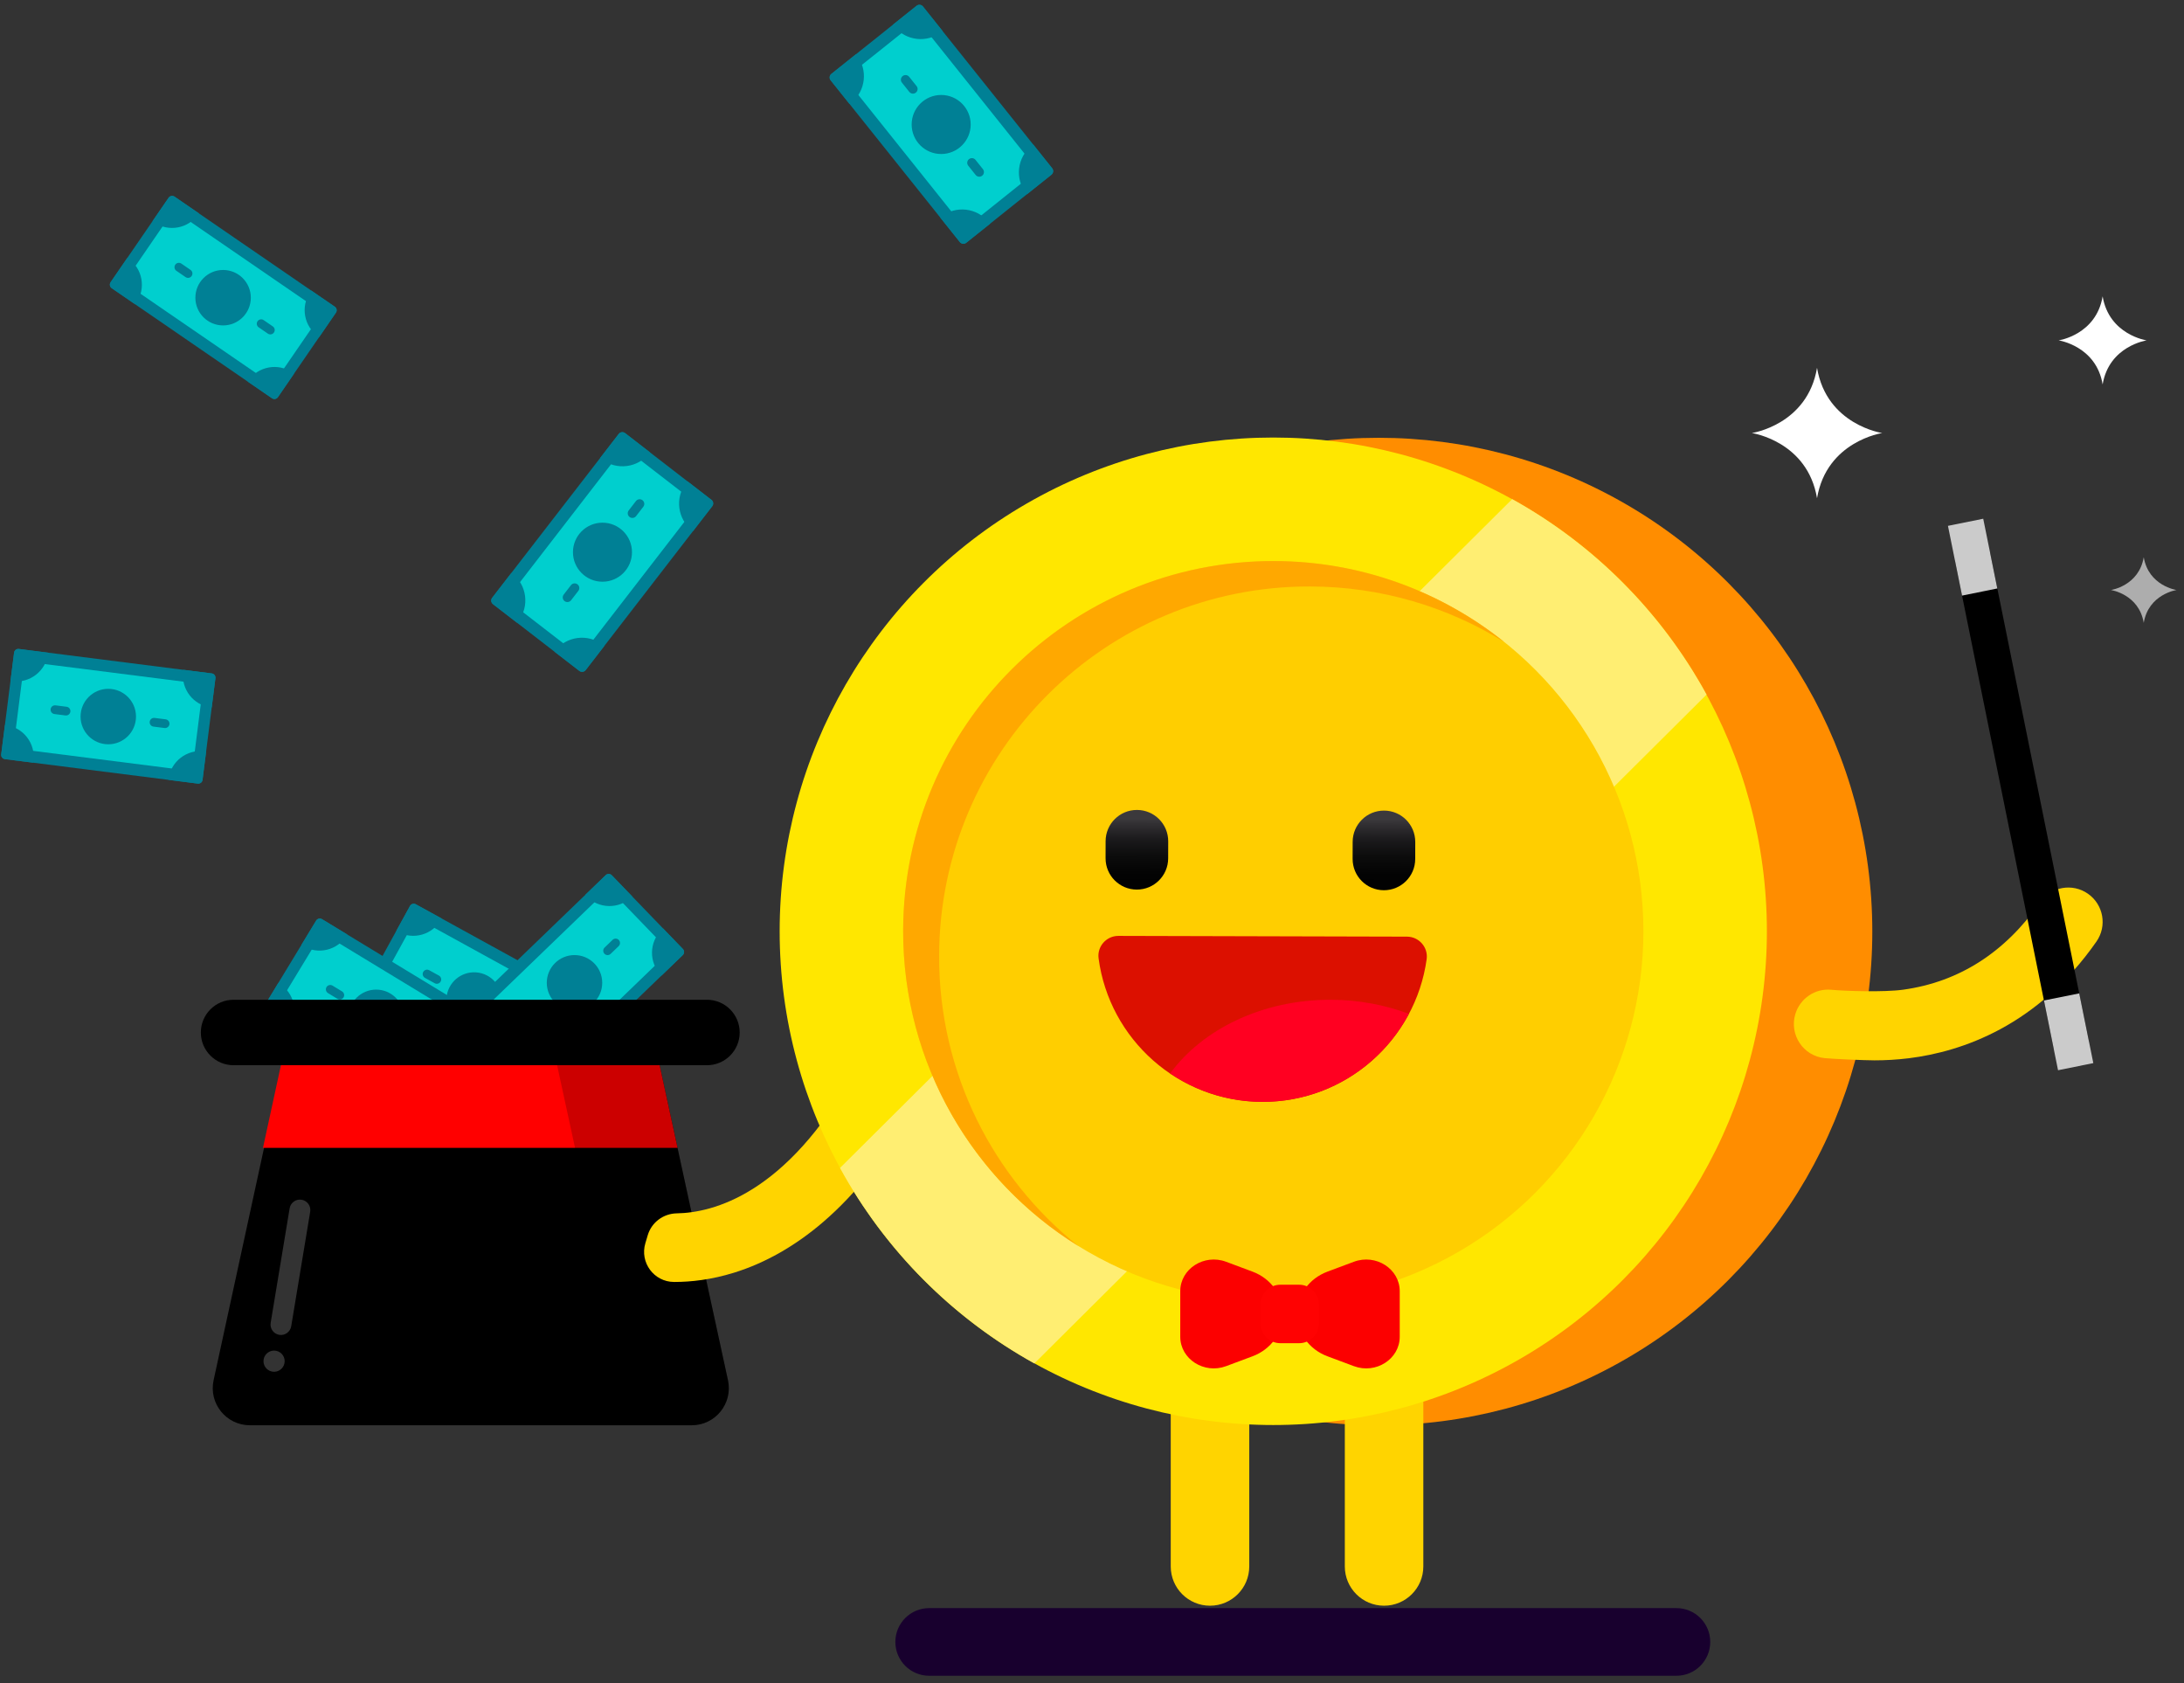 <svg width="257" height="198" viewBox="0 0 257 198" fill="none" xmlns="http://www.w3.org/2000/svg">
<rect x="0" y="0" width="257" height="198" fill="#333333" stroke="none"/>
<path d="M83.812 59.555L68.92 78.828C68.739 79.062 68.402 79.105 68.169 78.924L58.012 71.076C57.777 70.895 57.735 70.558 57.916 70.324L72.808 51.051C72.989 50.816 73.326 50.774 73.559 50.955L83.716 58.803C83.951 58.983 83.993 59.32 83.812 59.555Z" fill="#008095"/>
<path d="M81.839 59.706L68.569 76.878C68.417 77.075 68.135 77.111 67.938 76.958L59.97 70.802C59.773 70.649 59.737 70.367 59.889 70.17L73.159 52.998C73.312 52.801 73.594 52.765 73.79 52.918L81.758 59.074C81.955 59.227 81.992 59.509 81.839 59.706Z" fill="#00CFCE"/>
<path d="M58.012 71.076L60.838 73.259C60.887 73.202 60.934 73.145 60.981 73.085C62.336 71.331 62.013 68.811 60.26 67.457C60.233 67.436 60.206 67.417 60.18 67.397L57.918 70.325C57.734 70.558 57.778 70.895 58.012 71.076Z" fill="#008095"/>
<path d="M72.808 51.05L70.625 53.875C70.682 53.924 70.738 53.971 70.798 54.019C72.553 55.373 75.073 55.05 76.427 53.297C76.448 53.27 76.467 53.244 76.487 53.217L73.559 50.955C73.325 50.772 72.989 50.816 72.808 51.05Z" fill="#008095"/>
<path d="M83.716 58.802L80.891 56.619C80.842 56.676 80.795 56.732 80.748 56.792C79.393 58.547 79.716 61.067 81.469 62.421C81.496 62.442 81.522 62.461 81.549 62.481L83.811 59.553C83.994 59.32 83.951 58.983 83.716 58.802Z" fill="#008095"/>
<path d="M68.92 78.828L71.103 76.002C71.047 75.954 70.99 75.906 70.93 75.859C69.176 74.505 66.656 74.828 65.301 76.581C65.281 76.607 65.262 76.634 65.241 76.661L68.169 78.922C68.402 79.105 68.739 79.061 68.92 78.828Z" fill="#008095"/>
<ellipse cx="70.895" cy="64.962" rx="3.473" ry="3.473" fill="#008095"/>
<path d="M68.055 69.512L67.201 70.616C67.016 70.855 66.672 70.899 66.433 70.715C66.193 70.529 66.149 70.186 66.334 69.947L67.187 68.842C67.373 68.603 67.716 68.559 67.956 68.743C68.197 68.927 68.241 69.272 68.055 69.512Z" fill="#008095"/>
<path d="M75.702 59.615L74.849 60.719C74.663 60.958 74.32 61.002 74.08 60.818C73.841 60.632 73.797 60.289 73.981 60.049L74.835 58.945C75.02 58.706 75.364 58.662 75.603 58.846C75.844 59.03 75.888 59.374 75.702 59.615Z" fill="#008095"/>
<path d="M112.948 28.477L97.745 9.448C97.561 9.216 97.598 8.879 97.828 8.695L107.856 0.683C108.088 0.498 108.425 0.536 108.609 0.766L123.813 19.795C123.997 20.027 123.959 20.364 123.729 20.548L113.701 28.56C113.471 28.744 113.134 28.708 112.948 28.477Z" fill="#008095"/>
<path d="M113.268 26.522L99.722 9.567C99.566 9.374 99.599 9.09 99.793 8.934L107.66 2.648C107.853 2.492 108.137 2.526 108.293 2.719L121.839 19.674C121.995 19.868 121.962 20.151 121.768 20.307L113.901 26.593C113.706 26.749 113.423 26.718 113.268 26.522Z" fill="#00CFCE"/>
<path d="M107.858 0.683L105.068 2.911C105.111 2.973 105.157 3.033 105.204 3.091C106.587 4.822 109.113 5.105 110.844 3.721C110.871 3.7 110.894 3.678 110.921 3.656L108.612 0.766C108.426 0.535 108.089 0.497 107.858 0.683Z" fill="#008095"/>
<path d="M123.814 19.795L121.585 17.006C121.524 17.049 121.464 17.094 121.406 17.142C119.675 18.524 119.391 21.051 120.776 22.782C120.796 22.808 120.818 22.832 120.84 22.859L123.73 20.55C123.962 20.364 124 20.027 123.814 19.795Z" fill="#008095"/>
<path d="M113.703 28.56L116.492 26.332C116.45 26.27 116.404 26.21 116.357 26.152C114.974 24.421 112.448 24.138 110.717 25.522C110.69 25.543 110.666 25.565 110.64 25.587L112.949 28.477C113.134 28.708 113.472 28.744 113.703 28.56Z" fill="#008095"/>
<path d="M97.745 9.448L99.974 12.237C100.035 12.194 100.095 12.149 100.153 12.101C101.884 10.719 102.167 8.192 100.783 6.461C100.763 6.435 100.74 6.411 100.718 6.384L97.828 8.693C97.598 8.879 97.561 9.216 97.745 9.448Z" fill="#008095"/>
<circle cx="110.751" cy="14.645" r="3.473" fill="#008095"/>
<path d="M107.001 10.81L106.13 9.72C105.941 9.484 105.979 9.139 106.217 8.95C106.453 8.761 106.798 8.799 106.987 9.037L107.858 10.127C108.047 10.363 108.009 10.708 107.771 10.897C107.535 11.086 107.19 11.046 107.001 10.81Z" fill="#008095"/>
<path d="M114.808 20.583L113.938 19.493C113.749 19.257 113.786 18.912 114.024 18.723C114.26 18.534 114.605 18.572 114.794 18.809L115.665 19.899C115.854 20.136 115.816 20.48 115.579 20.669C115.344 20.857 114.999 20.819 114.808 20.583Z" fill="#008095"/>
<path d="M23.271 92.182L0.577 89.303C0.301 89.269 0.106 89.017 0.141 88.741L1.657 76.781C1.692 76.505 1.944 76.309 2.22 76.344L24.914 79.223C25.189 79.258 25.385 79.51 25.35 79.786L23.833 91.746C23.799 92.022 23.547 92.217 23.271 92.182Z" fill="#008095"/>
<path d="M22.208 90.658L1.988 88.092C1.757 88.062 1.593 87.851 1.621 87.62L2.812 78.237C2.842 78.006 3.053 77.842 3.285 77.87L23.504 80.436C23.736 80.466 23.9 80.677 23.871 80.909L22.681 90.291C22.652 90.522 22.44 90.686 22.208 90.658Z" fill="#00CFCE"/>
<path d="M1.658 76.781L1.236 80.108C1.306 80.121 1.375 80.132 1.446 80.141C3.511 80.403 5.397 78.941 5.659 76.876C5.664 76.845 5.665 76.814 5.668 76.784L2.221 76.346C1.945 76.309 1.693 76.505 1.658 76.781Z" fill="#008095"/>
<path d="M24.916 79.223L21.588 78.801C21.575 78.871 21.564 78.94 21.555 79.011C21.293 81.076 22.755 82.962 24.82 83.224C24.851 83.229 24.883 83.23 24.913 83.233L25.35 79.786C25.387 79.51 25.191 79.258 24.916 79.223Z" fill="#008095"/>
<path d="M23.833 91.746L24.255 88.418C24.186 88.406 24.117 88.395 24.046 88.385C21.981 88.124 20.094 89.585 19.833 91.65C19.828 91.682 19.826 91.713 19.823 91.743L23.271 92.181C23.547 92.217 23.799 92.022 23.833 91.746Z" fill="#008095"/>
<path d="M0.577 89.303L3.905 89.725C3.917 89.656 3.928 89.587 3.938 89.516C4.199 87.451 2.738 85.564 0.673 85.303C0.641 85.298 0.61 85.296 0.58 85.293L0.142 88.741C0.106 89.017 0.301 89.269 0.577 89.303Z" fill="#008095"/>
<ellipse cx="12.742" cy="84.298" rx="3.262" ry="3.262" fill="#008095"/>
<path d="M7.705 84.167L6.404 84.002C6.122 83.966 5.922 83.709 5.958 83.425C5.995 83.144 6.251 82.944 6.535 82.98L7.836 83.145C8.118 83.181 8.318 83.438 8.281 83.722C8.245 84.003 7.989 84.202 7.705 84.167Z" fill="#008095"/>
<path d="M19.362 85.646L18.061 85.481C17.779 85.445 17.579 85.188 17.616 84.904C17.652 84.622 17.909 84.422 18.192 84.459L19.493 84.624C19.775 84.66 19.975 84.917 19.939 85.2C19.901 85.481 19.644 85.681 19.362 85.646Z" fill="#008095"/>
<path d="M32.005 46.852L13.146 33.903C12.918 33.745 12.859 33.432 13.015 33.203L19.84 23.265C19.997 23.037 20.311 22.979 20.539 23.134L39.398 36.084C39.626 36.242 39.685 36.555 39.529 36.783L32.704 46.722C32.548 46.952 32.235 47.01 32.005 46.852Z" fill="#008095"/>
<path d="M31.757 45.01L14.954 33.473C14.761 33.34 14.713 33.077 14.845 32.884L20.198 25.087C20.331 24.895 20.594 24.846 20.787 24.979L37.591 36.516C37.783 36.648 37.832 36.911 37.7 37.105L32.346 44.901C32.214 45.093 31.951 45.142 31.757 45.01Z" fill="#00CFCE"/>
<path d="M19.841 23.265L17.943 26.029C17.998 26.072 18.055 26.114 18.113 26.154C19.83 27.332 22.175 26.895 23.355 25.18C23.372 25.155 23.39 25.128 23.407 25.102L20.542 23.134C20.312 22.977 19.999 23.035 19.841 23.265Z" fill="#008095"/>
<path d="M39.399 36.084L36.635 34.186C36.593 34.241 36.55 34.298 36.511 34.356C35.333 36.073 35.769 38.418 37.484 39.598C37.509 39.615 37.536 39.633 37.563 39.65L39.53 36.785C39.686 36.553 39.628 36.24 39.399 36.084Z" fill="#008095"/>
<path d="M32.704 46.721L34.603 43.957C34.548 43.915 34.492 43.872 34.433 43.833C32.717 42.655 30.371 43.091 29.192 44.806C29.174 44.831 29.157 44.858 29.14 44.885L32.005 46.852C32.234 47.01 32.548 46.952 32.704 46.721Z" fill="#008095"/>
<path d="M13.146 33.903L15.91 35.801C15.953 35.745 15.995 35.689 16.034 35.63C17.212 33.914 16.776 31.569 15.061 30.389C15.036 30.372 15.009 30.354 14.982 30.337L13.015 33.202C12.859 33.432 12.918 33.745 13.146 33.903Z" fill="#008095"/>
<ellipse cx="26.253" cy="35.022" rx="3.262" ry="3.262" fill="#008095"/>
<path d="M21.836 32.6L20.756 31.858C20.521 31.698 20.461 31.376 20.624 31.142C20.784 30.907 21.105 30.847 21.34 31.009L22.421 31.751C22.655 31.912 22.715 32.233 22.553 32.468C22.391 32.701 22.071 32.761 21.836 32.6Z" fill="#008095"/>
<path d="M31.521 39.25L30.44 38.508C30.206 38.347 30.146 38.026 30.308 37.791C30.469 37.557 30.79 37.497 31.025 37.659L32.105 38.401C32.34 38.562 32.4 38.883 32.237 39.117C32.075 39.352 31.756 39.41 31.521 39.25Z" fill="#008095"/>
<path d="M62.682 128.848L42.636 117.828C42.392 117.694 42.304 117.389 42.438 117.145L48.245 106.58C48.378 106.335 48.684 106.247 48.928 106.381L68.975 117.401C69.219 117.535 69.307 117.841 69.173 118.085L63.366 128.65C63.232 128.893 62.925 128.982 62.682 128.848Z" fill="#008095"/>
<path d="M62.254 127.039L44.392 117.22C44.187 117.108 44.113 116.85 44.225 116.645L48.781 108.358C48.893 108.153 49.151 108.079 49.356 108.191L67.218 118.009C67.423 118.121 67.497 118.379 67.385 118.584L62.829 126.872C62.715 127.077 62.459 127.151 62.254 127.039Z" fill="#00CFCE"/>
<path d="M48.245 106.58L46.629 109.518C46.689 109.556 46.749 109.591 46.812 109.626C48.636 110.629 50.927 109.963 51.93 108.139C51.946 108.11 51.959 108.084 51.973 108.055L48.928 106.381C48.684 106.247 48.379 106.335 48.245 106.58Z" fill="#008095"/>
<path d="M68.975 117.401L66.036 115.785C65.998 115.845 65.964 115.905 65.929 115.968C64.926 117.792 65.592 120.084 67.416 121.087C67.444 121.103 67.471 121.115 67.499 121.129L69.174 118.085C69.307 117.841 69.219 117.535 68.975 117.401Z" fill="#008095"/>
<path d="M63.367 128.648L64.983 125.709C64.923 125.672 64.863 125.637 64.8 125.602C62.976 124.599 60.684 125.265 59.681 127.089C59.665 127.118 59.653 127.144 59.639 127.173L62.683 128.847C62.926 128.982 63.233 128.893 63.367 128.648Z" fill="#008095"/>
<path d="M42.635 117.828L45.574 119.444C45.611 119.384 45.646 119.324 45.681 119.261C46.684 117.438 46.018 115.146 44.194 114.143C44.166 114.127 44.139 114.114 44.11 114.1L42.436 117.145C42.302 117.387 42.392 117.694 42.635 117.828Z" fill="#008095"/>
<ellipse cx="55.792" cy="117.646" rx="3.262" ry="3.262" transform="rotate(-85.934 55.792 117.646)" fill="#008095"/>
<path d="M51.154 115.672L50.006 115.04C49.757 114.903 49.666 114.59 49.803 114.341C49.94 114.092 50.253 114.001 50.502 114.138L51.651 114.77C51.899 114.907 51.991 115.22 51.854 115.469C51.717 115.718 51.403 115.809 51.154 115.672Z" fill="#008095"/>
<path d="M61.449 121.331L60.301 120.699C60.052 120.562 59.961 120.249 60.098 120C60.235 119.751 60.548 119.66 60.797 119.797L61.945 120.429C62.194 120.566 62.286 120.879 62.149 121.128C62.011 121.377 61.698 121.468 61.449 121.331Z" fill="#008095"/>
<path d="M50.669 131.172L31.114 119.301C30.876 119.156 30.801 118.847 30.946 118.609L37.202 108.304C37.346 108.066 37.655 107.991 37.893 108.136L57.448 120.006C57.686 120.151 57.762 120.46 57.617 120.698L51.361 131.003C51.216 131.239 50.907 131.315 50.669 131.172Z" fill="#008095"/>
<path d="M50.32 129.345L32.896 118.768C32.696 118.647 32.633 118.387 32.754 118.187L37.662 110.103C37.783 109.903 38.043 109.84 38.243 109.961L55.667 120.537C55.867 120.658 55.93 120.918 55.809 121.118L50.901 129.203C50.78 129.403 50.52 129.466 50.32 129.345Z" fill="#00CFCE"/>
<path d="M37.202 108.303L35.462 111.169C35.52 111.208 35.578 111.248 35.64 111.284C37.42 112.364 39.738 111.797 40.819 110.018C40.834 109.991 40.85 109.963 40.866 109.936L37.895 108.132C37.656 107.991 37.346 108.066 37.202 108.303Z" fill="#008095"/>
<path d="M57.448 120.005L54.582 118.264C54.542 118.323 54.503 118.381 54.467 118.442C53.386 120.222 53.953 122.541 55.733 123.621C55.76 123.637 55.788 123.652 55.815 123.668L57.618 120.698C57.762 120.458 57.686 120.15 57.448 120.005Z" fill="#008095"/>
<path d="M51.362 131.001L53.102 128.135C53.044 128.096 52.986 128.056 52.924 128.02C51.144 126.94 48.826 127.507 47.745 129.286C47.73 129.313 47.714 129.341 47.698 129.368L50.669 131.172C50.908 131.315 51.217 131.239 51.362 131.001Z" fill="#008095"/>
<path d="M31.115 119.301L33.981 121.041C34.02 120.983 34.06 120.925 34.096 120.863C35.177 119.083 34.61 116.765 32.83 115.685C32.803 115.669 32.775 115.653 32.748 115.637L30.945 118.608C30.801 118.847 30.877 119.156 31.115 119.301Z" fill="#008095"/>
<ellipse cx="44.263" cy="119.682" rx="3.262" ry="3.262" fill="#008095"/>
<path d="M39.717 117.512L38.596 116.831C38.353 116.683 38.274 116.367 38.422 116.124C38.571 115.882 38.887 115.803 39.13 115.951L40.251 116.631C40.494 116.779 40.572 117.096 40.424 117.338C40.278 117.583 39.96 117.66 39.717 117.512Z" fill="#008095"/>
<path d="M49.761 123.608L48.64 122.928C48.397 122.78 48.318 122.463 48.466 122.221C48.614 121.978 48.931 121.9 49.174 122.048L50.295 122.728C50.538 122.876 50.616 123.193 50.468 123.435C50.32 123.679 50.004 123.756 49.761 123.608Z" fill="#008095"/>
<path d="M80.345 112.357L63.88 128.236C63.68 128.429 63.362 128.423 63.168 128.223L54.799 119.545C54.605 119.345 54.611 119.027 54.811 118.833L71.278 102.952C71.478 102.759 71.796 102.765 71.99 102.965L80.359 111.643C80.552 111.845 80.545 112.163 80.345 112.357Z" fill="#008095"/>
<path d="M78.492 112.229L63.82 126.379C63.652 126.541 63.384 126.536 63.222 126.368L56.656 119.561C56.493 119.392 56.498 119.124 56.667 118.962L71.338 104.812C71.506 104.65 71.774 104.655 71.936 104.823L78.502 111.63C78.665 111.799 78.66 112.067 78.492 112.229Z" fill="#00CFCE"/>
<path d="M54.798 119.545L57.126 121.959C57.18 121.914 57.232 121.866 57.282 121.818C58.78 120.372 58.824 117.986 57.378 116.488C57.356 116.466 57.334 116.444 57.31 116.422L54.809 118.835C54.611 119.027 54.606 119.345 54.798 119.545Z" fill="#008095"/>
<path d="M71.278 102.954L68.863 105.282C68.909 105.335 68.956 105.387 69.005 105.438C70.451 106.935 72.837 106.98 74.335 105.534C74.357 105.512 74.379 105.49 74.401 105.466L71.988 102.965C71.796 102.766 71.478 102.76 71.278 102.954Z" fill="#008095"/>
<path d="M80.359 111.645L78.031 109.23C77.978 109.276 77.926 109.323 77.875 109.372C76.377 110.818 76.333 113.204 77.779 114.702C77.801 114.724 77.823 114.746 77.847 114.768L80.348 112.355C80.545 112.163 80.551 111.845 80.359 111.645Z" fill="#008095"/>
<path d="M63.88 128.236L66.294 125.908C66.249 125.854 66.202 125.802 66.153 125.752C64.707 124.254 62.321 124.21 60.823 125.656C60.801 125.678 60.779 125.7 60.757 125.724L63.17 128.225C63.36 128.423 63.678 128.429 63.88 128.236Z" fill="#008095"/>
<circle cx="67.604" cy="115.62" r="3.262" fill="#008095"/>
<path d="M64.345 119.461L63.401 120.372C63.197 120.569 62.871 120.564 62.674 120.359C62.477 120.154 62.481 119.828 62.686 119.632L63.63 118.721C63.834 118.524 64.16 118.529 64.357 118.734C64.556 118.939 64.549 119.265 64.345 119.461Z" fill="#008095"/>
<path d="M72.801 111.306L71.857 112.216C71.653 112.413 71.327 112.409 71.13 112.204C70.933 111.999 70.938 111.673 71.142 111.476L72.086 110.566C72.29 110.369 72.617 110.374 72.813 110.578C73.012 110.783 73.005 111.109 72.801 111.306Z" fill="#008095"/>
<path d="M81.394 167.672H29.404C26.617 167.672 24.543 165.099 25.135 162.375L33.183 125.316H77.615L85.663 162.375C86.256 165.099 84.18 167.672 81.394 167.672Z" fill="black"/>
<path d="M79.727 135.035L77.554 125.023H33.121L30.946 135.035H79.727Z" fill="#FF0000"/>
<path d="M83.191 125.316H27.485C25.358 125.316 23.634 123.591 23.634 121.465C23.634 119.339 25.358 117.614 27.485 117.614H83.191C85.317 117.614 87.042 119.339 87.042 121.465C87.042 123.591 85.317 125.316 83.191 125.316Z" fill="black"/>
<path opacity="0.2" d="M85.665 162.375L77.617 125.316H65.556L73.604 162.375C74.196 165.099 72.12 167.672 69.334 167.672H81.394C84.182 167.672 86.256 165.099 85.665 162.375Z" fill="black"/>
<path opacity="0.2" d="M32.864 157.035C32.197 156.927 31.741 156.299 31.849 155.63L34.082 142.156C34.189 141.488 34.818 141.033 35.487 141.14C36.155 141.247 36.61 141.875 36.503 142.545L34.269 156.019C34.161 156.686 33.532 157.142 32.864 157.035Z" fill="white"/>
<ellipse opacity="0.2" cx="32.252" cy="160.133" rx="1.246" ry="1.246" fill="white"/>
<circle cx="162.236" cy="109.589" r="58.086" fill="#FF8D00"/>
<path d="M162.869 188.9C160.318 188.9 158.25 186.832 158.25 184.282V156.379C158.25 153.828 160.318 151.761 162.869 151.761C165.421 151.761 167.489 153.829 167.489 156.379V184.282C167.489 186.832 165.421 188.9 162.869 188.9Z" fill="#FFD400"/>
<path d="M142.385 188.9C139.834 188.9 137.766 186.832 137.766 184.282V156.379C137.766 153.828 139.834 151.761 142.385 151.761C144.937 151.761 147.005 153.829 147.005 156.379V184.282C147.005 186.832 144.937 188.9 142.385 188.9Z" fill="#FFD400"/>
<path d="M75.942 146.258C75.268 148.519 76.95 150.804 79.309 150.812C79.336 150.812 79.361 150.812 79.388 150.812C81.294 150.812 83.686 150.558 86.384 149.72C90.062 148.578 93.588 146.573 96.864 143.76C100.78 140.399 104.35 135.86 107.481 130.271C108.56 128.344 107.948 125.868 106.045 124.749C104.084 123.593 101.567 124.282 100.463 126.259C92.487 140.544 83.85 142.671 79.643 142.741C78.062 142.768 76.674 143.798 76.222 145.313L75.942 146.258Z" fill="#FFD400"/>
<ellipse cx="149.831" cy="109.558" rx="58.086" ry="58.086" fill="#FFE700"/>
<path d="M98.846 137.401C104.133 147.062 112.087 155.058 121.719 160.396L200.818 81.713C195.53 72.052 187.576 64.056 177.944 58.718L98.846 137.401Z" fill="#FFEE72"/>
<circle cx="149.831" cy="109.558" r="43.555" fill="#FFCE00"/>
<path d="M165.565 110.189C166.974 110.193 168.073 111.443 167.881 112.839C166.566 122.344 158.396 129.652 148.533 129.626C138.671 129.601 130.539 122.249 129.274 112.738C129.088 111.342 130.196 110.098 131.604 110.101L165.565 110.189Z" fill="#DC1000"/>
<path d="M148.532 129.625C156.01 129.645 162.508 125.443 165.789 119.269C162.998 118.225 159.899 117.623 156.618 117.614C148.551 117.594 141.511 121.081 137.694 126.278C140.792 128.373 144.514 129.614 148.532 129.625Z" fill="#FF0021"/>
<path d="M133.77 104.653C131.735 104.649 130.09 102.995 130.097 100.96L130.101 98.957C130.106 96.922 131.76 95.277 133.795 95.284C135.83 95.288 137.474 96.942 137.468 98.977L137.463 100.98C137.458 103.014 135.805 104.66 133.77 104.653Z" fill="url(#paint0_linear)"/>
<path d="M162.841 104.73C160.806 104.726 159.162 103.072 159.168 101.037L159.173 99.034C159.177 96.999 160.831 95.354 162.866 95.361C164.901 95.365 166.545 97.019 166.539 99.054L166.534 101.058C166.53 103.091 164.876 104.735 162.841 104.73Z" fill="url(#paint1_linear)"/>
<path opacity="0.8" d="M110.51 112.434C110.573 88.379 130.125 68.929 154.18 68.994C162.559 69.016 170.377 71.403 177.008 75.522C169.588 69.589 160.186 66.029 149.947 66.003C125.892 65.94 106.34 85.388 106.277 109.443C106.236 125.119 114.482 138.881 126.89 146.586C116.876 138.579 110.474 126.25 110.51 112.434Z" fill="#FF9F00"/>
<path d="M211.265 119.294C210.53 121.729 212.199 124.237 214.73 124.482C215.705 124.577 219.396 124.742 220.583 124.742C221.845 124.742 223.21 124.671 224.647 124.492C230.882 123.711 239.771 120.696 246.698 110.767C247.976 108.937 247.527 106.417 245.697 105.14C243.866 103.863 241.346 104.311 240.069 106.142C235.938 112.062 230.514 115.524 223.946 116.431C221.69 116.743 217.066 116.592 215.501 116.439C213.592 116.253 211.82 117.458 211.265 119.294Z" fill="#FFD400"/>
<rect x="230.04" y="65.901" width="4.235" height="58.619" transform="rotate(-11.438 230.04 65.901)" fill="black"/>
<rect width="4.235" height="8.372" transform="matrix(0.98 -0.198 0.198 0.98 229.224 61.863)" fill="#CBCBCB"/>
<rect width="4.235" height="8.372" transform="matrix(0.98 -0.198 0.198 0.98 240.521 117.7)" fill="#CBCBCB"/>
<path d="M159.316 160.717L156.202 159.555C154.038 158.747 152.617 156.773 152.617 154.578C152.617 152.382 154.038 150.409 156.202 149.601L159.316 148.438C161.905 147.471 164.712 149.271 164.712 151.899V157.257C164.712 159.884 161.905 161.684 159.316 160.717Z" fill="#FC0000"/>
<path d="M144.282 160.717L147.395 159.555C149.56 158.747 150.98 156.773 150.98 154.578C150.98 152.382 149.56 150.409 147.395 149.601L144.282 148.438C141.692 147.471 138.886 149.271 138.886 151.899V157.257C138.886 159.884 141.692 161.684 144.282 160.717Z" fill="#FC0000"/>
<path d="M150.668 151.138H152.87C154.161 151.138 155.209 152.185 155.209 153.477V155.679C155.209 156.97 154.161 158.017 152.87 158.017H150.668C149.376 158.017 148.329 156.97 148.329 155.679V153.477C148.328 152.185 149.375 151.138 150.668 151.138Z" fill="#FF0202"/>
<path d="M197.271 197.142H109.34C107.142 197.142 105.36 195.361 105.36 193.162C105.36 190.963 107.142 189.182 109.34 189.182H197.271C199.47 189.182 201.251 190.963 201.251 193.162C201.251 195.361 199.47 197.142 197.271 197.142Z" fill="#18002E"/>
<path d="M213.818 43.274C212.69 49.99 206.147 50.944 206.147 50.944C206.147 50.944 212.69 51.897 213.818 58.614C214.945 51.899 221.488 50.944 221.488 50.944C221.488 50.944 214.945 49.991 213.818 43.274Z" fill="white"/>
<path d="M247.426 34.863C246.664 39.399 242.246 40.044 242.246 40.044C242.246 40.044 246.666 40.688 247.426 45.224C248.189 40.688 252.606 40.044 252.606 40.044C252.606 40.044 248.187 39.399 247.426 34.863Z" fill="white"/>
<path opacity="0.6" d="M252.262 65.549C251.695 68.931 248.4 69.411 248.4 69.411C248.4 69.411 251.695 69.891 252.262 73.273C252.829 69.891 256.124 69.411 256.124 69.411C256.124 69.411 252.829 68.931 252.262 65.549Z" fill="white"/>
<defs>
<linearGradient id="paint0_linear" x1="129.998" y1="96.307" x2="129.957" y2="105.952" gradientUnits="userSpaceOnUse">
<stop stop-color="#3B393C"/>
<stop offset="0.067" stop-color="#312F32"/>
<stop offset="0.25" stop-color="#1B1A1C"/>
<stop offset="0.451" stop-color="#0C0C0C"/>
<stop offset="0.68" stop-color="#030303"/>
<stop offset="1"/>
</linearGradient>
<linearGradient id="paint1_linear" x1="159.069" y1="96.384" x2="159.028" y2="106.029" gradientUnits="userSpaceOnUse">
<stop stop-color="#3B393C"/>
<stop offset="0.067" stop-color="#312F32"/>
<stop offset="0.25" stop-color="#1B1A1C"/>
<stop offset="0.451" stop-color="#0C0C0C"/>
<stop offset="0.68" stop-color="#030303"/>
<stop offset="1"/>
</linearGradient>
</defs>
</svg>

